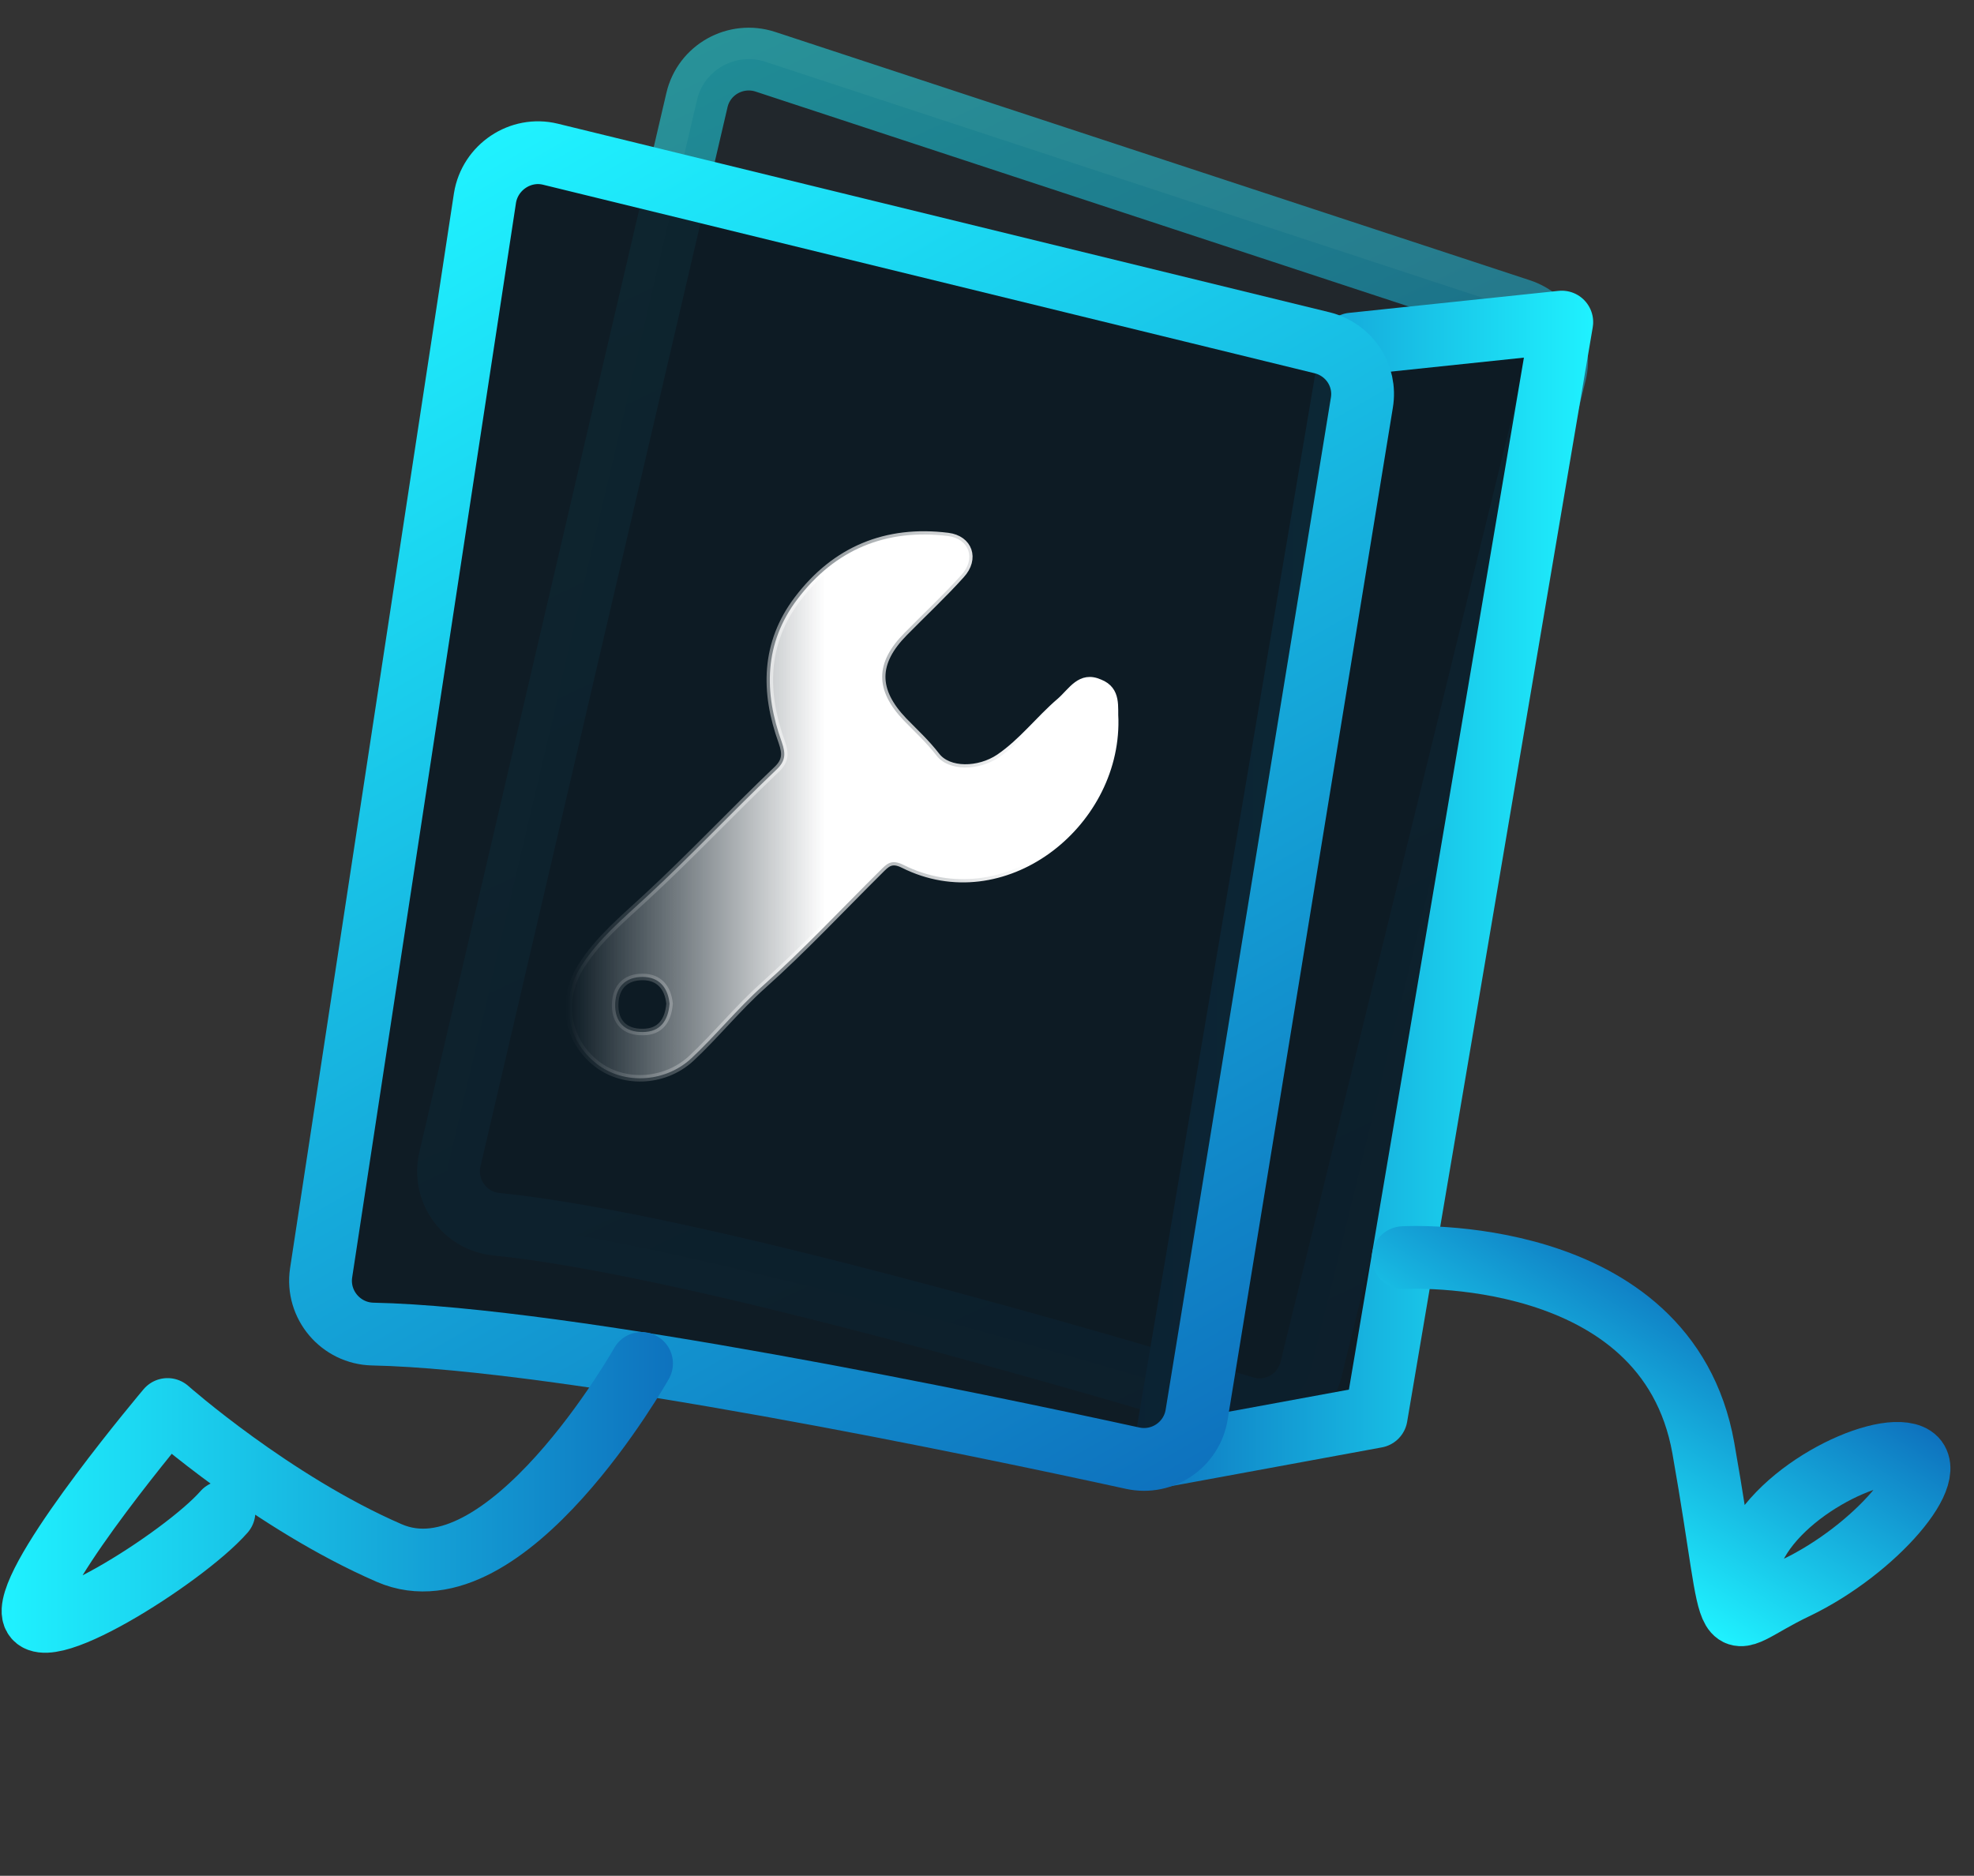 <?xml version="1.0" encoding="utf-8"?>
<!-- Generator: Adobe Illustrator 26.5.0, SVG Export Plug-In . SVG Version: 6.00 Build 0)  -->
<svg version="1.1" id="Layer_2" xmlns="http://www.w3.org/2000/svg" xmlns:xlink="http://www.w3.org/1999/xlink" x="0px" y="0px"
	 width="59.14px" height="56.2px" viewBox="0 0 59.14 56.2" style="enable-background:new 0 0 59.14 56.2;" xml:space="preserve">
<rect x="0" y="0" width="59.14" height="56.2" fill="#333333" stroke="none"/>
<style type="text/css">
	.st0{opacity:0.5;fill:#0C1A24;fill-opacity:0.9;stroke:url(#SVGID_1_);stroke-width:1.881;}
	
		.st1{fill:#0C1A24;fill-opacity:0.9;stroke:url(#SVGID_00000056428176753457849940000000606058708502184584_);stroke-width:1.881;stroke-linecap:round;stroke-linejoin:round;}
	.st2{fill:#0C1A24;fill-opacity:0.9;stroke:url(#SVGID_00000109000365744859002340000000321379025501604238_);stroke-width:1.881;}
	
		.st3{fill:none;stroke:url(#SVGID_00000073680649096799039570000000437189235368853181_);stroke-width:1.881;stroke-linecap:round;stroke-linejoin:round;}
	
		.st4{fill:none;stroke:url(#SVGID_00000000183931364794774230000001105035173124583585_);stroke-width:1.881;stroke-linecap:round;stroke-linejoin:round;}
	
		.st5{fill:url(#SVGID_00000062192382980578171610000008341294532799529399_);stroke:url(#SVGID_00000116916100219686988080000010088152264877957039_);stroke-width:0.195;}
</style>
<linearGradient id="SVGID_1_" gradientUnits="userSpaceOnUse" x1="15.012" y1="46.49" x2="37.659" y2="85.716" gradientTransform="matrix(0.997 0.078 -0.078 0.997 8.59 -45.764)">
	<stop  offset="0" style="stop-color:#1FF2FF"/>
	<stop  offset="1" style="stop-color:#0E72BE"/>
</linearGradient>
<path class="st0" d="M22.93,1.85l22.61,7.44c0.79,0.26,1.25,1.08,1.05,1.89l-7.31,29.84c-0.22,0.89-1.13,1.41-2,1.15
	c-4.39-1.33-16.66-4.92-22.4-5.49c-0.96-0.09-1.62-1.01-1.4-1.95L20.88,3C21.09,2.09,22.04,1.56,22.93,1.85z"/>
<linearGradient id="SVGID_00000124136402984886937860000008156946161728777127_" gradientUnits="userSpaceOnUse" x1="47.735" y1="26.634" x2="33.925" y2="26.634">
	<stop  offset="0" style="stop-color:#1FF2FF"/>
	<stop  offset="1" style="stop-color:#0E72BE"/>
</linearGradient>
<polygon style="fill:#0C1A24;fill-opacity:0.9;stroke:url(#SVGID_00000124136402984886937860000008156946161728777127_);stroke-width:1.881;stroke-linecap:round;stroke-linejoin:round;" points="
	40.51,10.31 46.79,9.65 41.23,42.44 34.87,43.61 "/>
<linearGradient id="SVGID_00000037674478581853063760000014740740406748949642_" gradientUnits="userSpaceOnUse" x1="13.485" y1="4.764" x2="36.133" y2="43.991">
	<stop  offset="0" style="stop-color:#1FF2FF"/>
	<stop  offset="1" style="stop-color:#0E72BE"/>
</linearGradient>
<path style="fill:#0C1A24;fill-opacity:0.9;stroke:url(#SVGID_00000037674478581853063760000014740740406748949642_);stroke-width:1.881;" d="
	M16.49,4.62l23.12,5.65c0.81,0.2,1.33,0.98,1.19,1.8l-4.95,30.32c-0.15,0.9-1.02,1.49-1.91,1.3c-4.48-0.98-16.99-3.6-22.77-3.72
	c-0.96-0.02-1.69-0.88-1.55-1.83l4.91-32.21C14.68,5.01,15.59,4.4,16.49,4.62z"/>
<linearGradient id="SVGID_00000126287915179618273430000001181492473203510969_" gradientUnits="userSpaceOnUse" x1="0.051" y1="44.716" x2="20.159" y2="44.716">
	<stop  offset="0" style="stop-color:#1FF2FF"/>
	<stop  offset="1" style="stop-color:#0E72BE"/>
</linearGradient>
<path style="fill:none;stroke:url(#SVGID_00000126287915179618273430000001181492473203510969_);stroke-width:1.881;stroke-linecap:round;stroke-linejoin:round;" d="
	M19.22,40.85c0,0-4.06,7.2-7.56,5.68c-3.5-1.52-6.64-4.3-6.64-4.3s-3.96,4.69-4.03,6.01c-0.07,1.32,4.51-1.56,5.72-2.94"/>
<linearGradient id="SVGID_00000120553170937761536580000002115173774747421364_" gradientUnits="userSpaceOnUse" x1="46.598" y1="46.062" x2="51.189" y2="38.715">
	<stop  offset="0" style="stop-color:#1FF2FF"/>
	<stop  offset="1" style="stop-color:#0E72BE"/>
</linearGradient>
<path style="fill:none;stroke:url(#SVGID_00000120553170937761536580000002115173774747421364_);stroke-width:1.881;stroke-linecap:round;stroke-linejoin:round;" d="
	M42.04,37.68c0,0,7.89-0.46,8.99,5.7c1.09,6.16,0.35,5.35,2.76,4.2s4.43-3.56,3.45-3.97c-0.98-0.41-4.2,1.14-4.83,3.13"/>
<linearGradient id="SVGID_00000109736014984660623220000008942992786133426320_" gradientUnits="userSpaceOnUse" x1="17.038" y1="24.151" x2="33.41" y2="24.151">
	<stop  offset="0" style="stop-color:#FFFFFF;stop-opacity:0"/>
	<stop  offset="0.469" style="stop-color:#FFFFFF"/>
</linearGradient>
<linearGradient id="SVGID_00000136381063177564962030000011746897169183499418_" gradientUnits="userSpaceOnUse" x1="16.94" y1="24.151" x2="33.507" y2="24.151">
	<stop  offset="0" style="stop-color:#FFFFFF;stop-opacity:0"/>
	<stop  offset="0.835" style="stop-color:#FFFFFF"/>
</linearGradient>
<path style="fill:url(#SVGID_00000109736014984660623220000008942992786133426320_);stroke:url(#SVGID_00000136381063177564962030000011746897169183499418_);stroke-width:0.195;" d="
	M33.41,21.57c0.05,3.18-3.36,5.84-6.35,4.34c-0.36-0.18-0.5-0.02-0.69,0.17c-1.17,1.16-2.29,2.36-3.51,3.45
	c-0.77,0.69-1.41,1.49-2.16,2.19c-0.81,0.74-2.09,0.79-2.9,0.09c-0.85-0.72-1-1.9-0.39-2.86c0.52-0.82,1.26-1.43,1.96-2.08
	c1.33-1.23,2.57-2.55,3.88-3.8c0.28-0.26,0.3-0.47,0.17-0.84c-0.54-1.49-0.53-2.96,0.47-4.28c1.13-1.49,2.66-2.12,4.51-1.89
	c0.64,0.08,0.85,0.68,0.4,1.17c-0.54,0.6-1.13,1.15-1.7,1.73c-0.89,0.9-0.89,1.72-0.02,2.63c0.33,0.34,0.68,0.66,0.98,1.05
	c0.36,0.47,1.26,0.46,1.87,0.05c0.69-0.47,1.19-1.14,1.82-1.68c0.35-0.3,0.61-0.82,1.2-0.56C33.51,20.67,33.38,21.21,33.41,21.57z
	 M20.06,30.07c-0.05-0.48-0.31-0.8-0.81-0.8c-0.5,0-0.8,0.29-0.82,0.8c-0.02,0.56,0.3,0.86,0.83,0.85
	C19.78,30.92,20.02,30.58,20.06,30.07z"/>
</svg>
